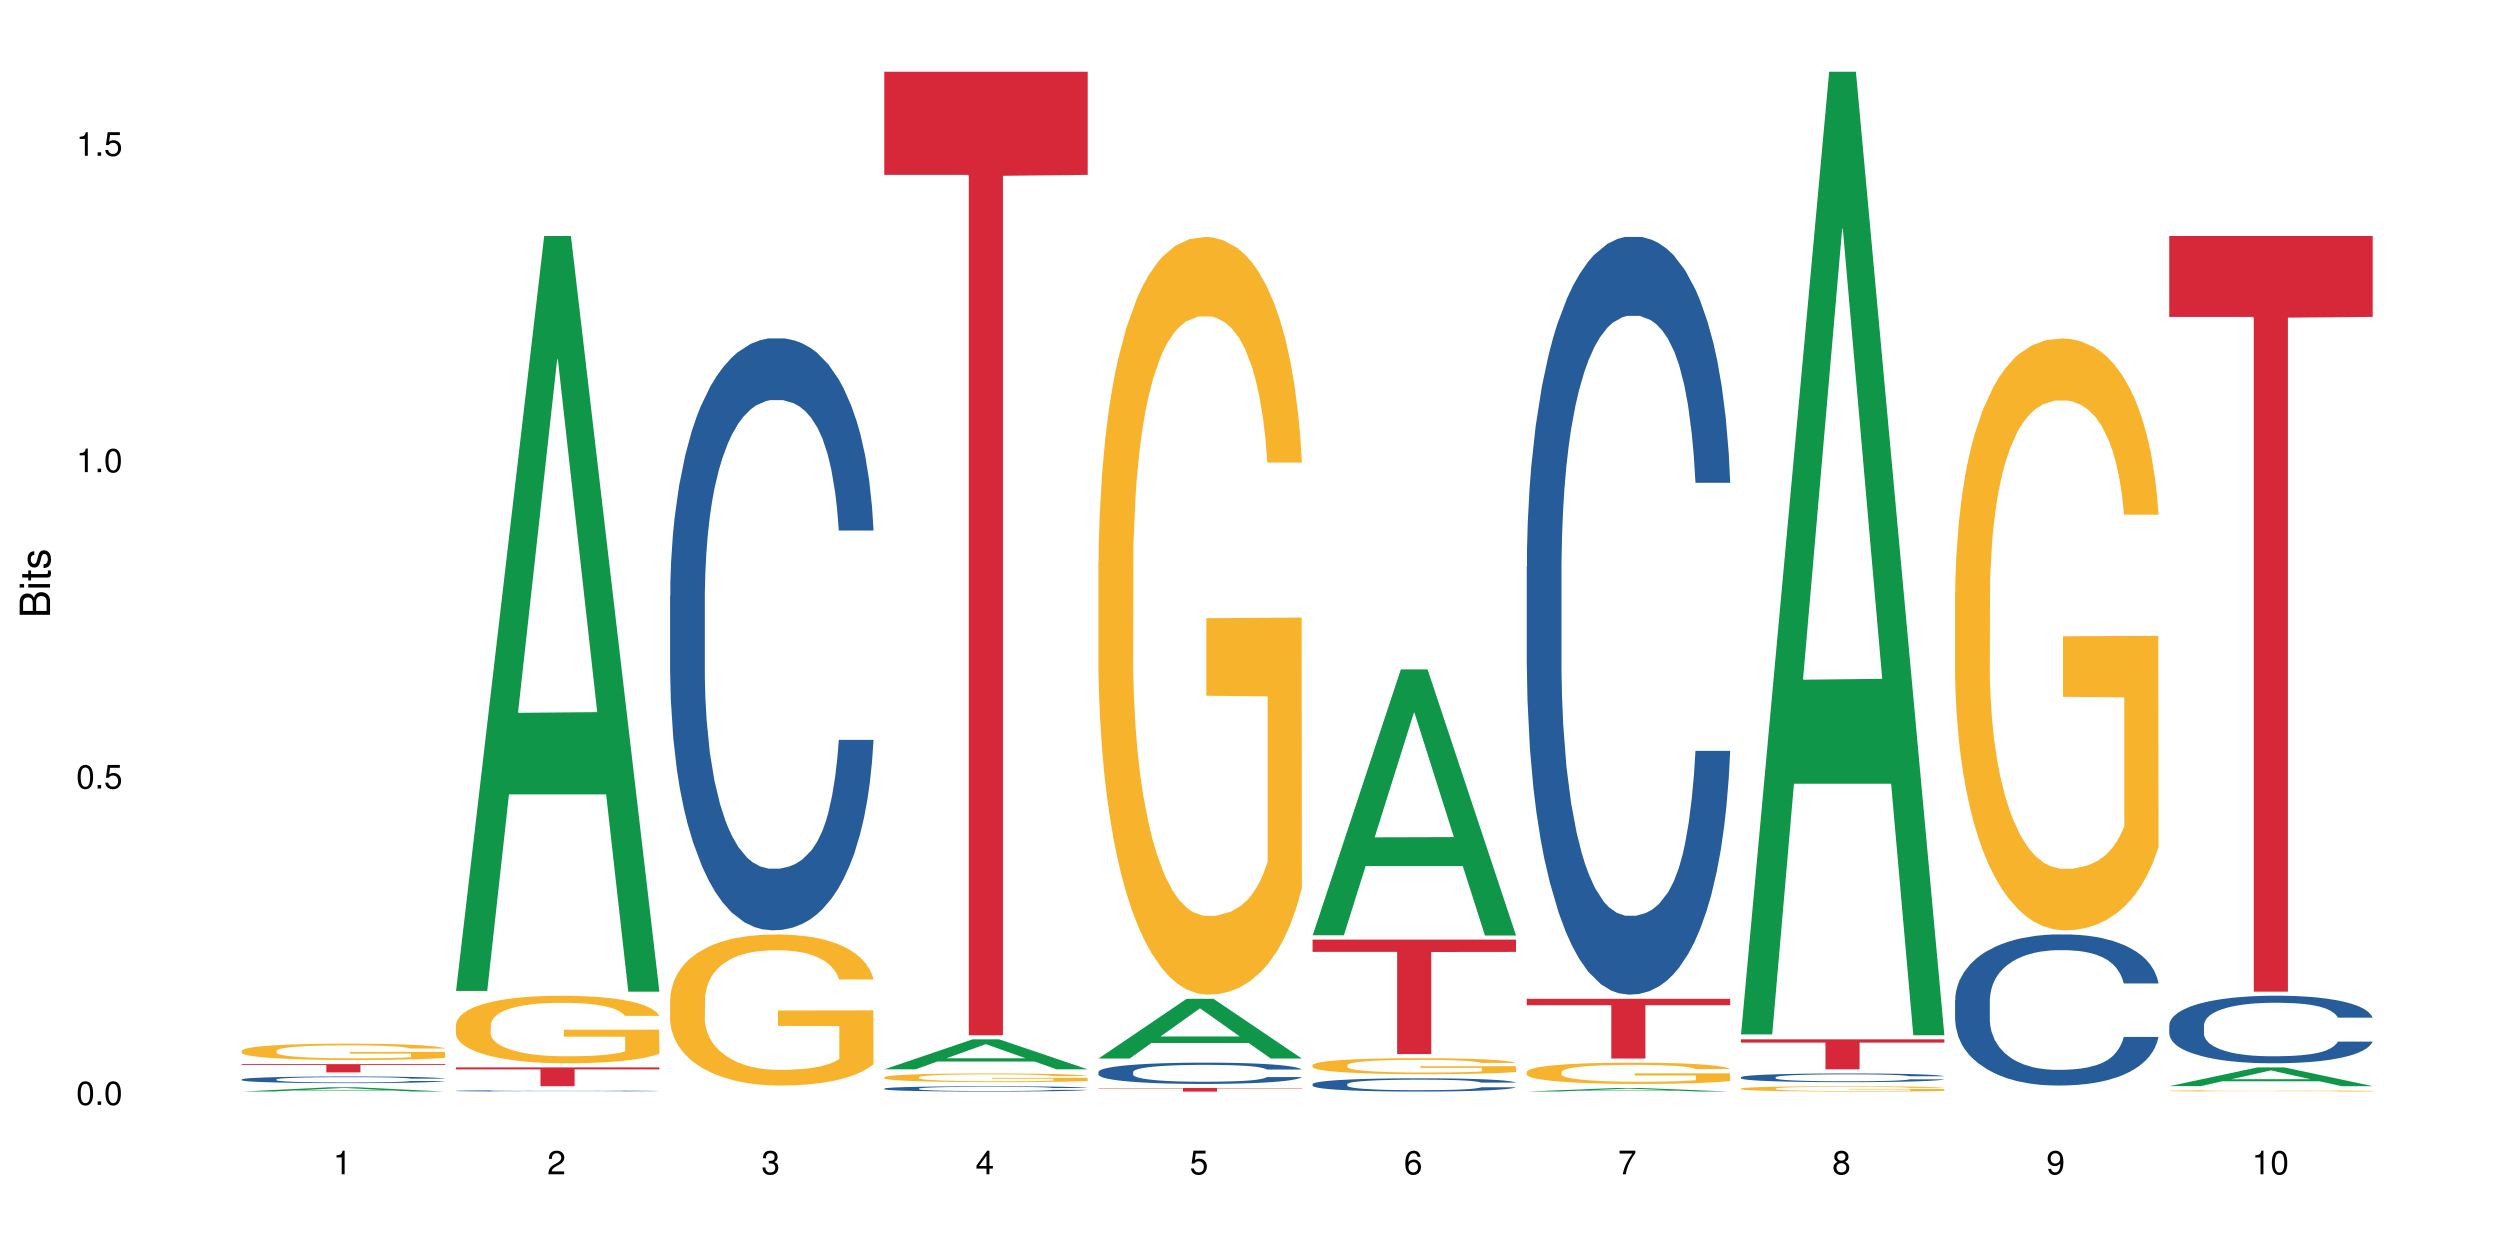 <?xml version="1.0" encoding="UTF-8"?>
<svg xmlns="http://www.w3.org/2000/svg" xmlns:xlink="http://www.w3.org/1999/xlink" width="720pt" height="360pt" viewBox="0 0 720 360" version="1.1">
<defs>
<g>
<symbol overflow="visible" id="glyph0-0">
<path style="stroke:none;" d=""/>
</symbol>
<symbol overflow="visible" id="glyph0-1">
<path style="stroke:none;" d="M 2.641 -6.797 C 2 -6.797 1.422 -6.531 1.078 -6.047 C 0.641 -5.453 0.406 -4.547 0.406 -3.297 C 0.406 -1 1.188 0.219 2.641 0.219 C 4.078 0.219 4.859 -1 4.859 -3.234 C 4.859 -4.562 4.656 -5.438 4.203 -6.047 C 3.844 -6.531 3.281 -6.797 2.641 -6.797 Z M 2.641 -6.047 C 3.547 -6.047 4 -5.125 4 -3.312 C 4 -1.375 3.562 -0.484 2.625 -0.484 C 1.734 -0.484 1.281 -1.422 1.281 -3.281 C 1.281 -5.141 1.734 -6.047 2.641 -6.047 Z M 2.641 -6.047 "/>
</symbol>
<symbol overflow="visible" id="glyph0-2">
<path style="stroke:none;" d="M 1.828 -1 L 0.828 -1 L 0.828 0 L 1.828 0 Z M 1.828 -1 "/>
</symbol>
<symbol overflow="visible" id="glyph0-3">
<path style="stroke:none;" d="M 4.562 -6.797 L 1.062 -6.797 L 0.547 -3.094 L 1.328 -3.094 C 1.719 -3.562 2.047 -3.734 2.578 -3.734 C 3.484 -3.734 4.062 -3.109 4.062 -2.094 C 4.062 -1.125 3.484 -0.531 2.578 -0.531 C 1.828 -0.531 1.375 -0.906 1.188 -1.672 L 0.328 -1.672 C 0.453 -1.109 0.547 -0.844 0.75 -0.594 C 1.125 -0.078 1.828 0.219 2.594 0.219 C 3.969 0.219 4.922 -0.781 4.922 -2.219 C 4.922 -3.562 4.031 -4.484 2.719 -4.484 C 2.25 -4.484 1.859 -4.359 1.469 -4.062 L 1.734 -5.969 L 4.562 -5.969 Z M 4.562 -6.797 "/>
</symbol>
<symbol overflow="visible" id="glyph0-4">
<path style="stroke:none;" d="M 2.484 -4.844 L 2.484 0 L 3.328 0 L 3.328 -6.797 L 2.766 -6.797 C 2.469 -5.75 2.281 -5.609 0.984 -5.453 L 0.984 -4.844 Z M 2.484 -4.844 "/>
</symbol>
<symbol overflow="visible" id="glyph0-5">
<path style="stroke:none;" d="M 4.859 -0.828 L 1.281 -0.828 C 1.359 -1.391 1.672 -1.75 2.5 -2.234 L 3.469 -2.75 C 4.406 -3.266 4.906 -3.969 4.906 -4.812 C 4.906 -5.375 4.672 -5.906 4.266 -6.266 C 3.859 -6.625 3.375 -6.797 2.719 -6.797 C 1.859 -6.797 1.219 -6.5 0.844 -5.922 C 0.609 -5.562 0.5 -5.125 0.484 -4.438 L 1.328 -4.438 C 1.359 -4.906 1.406 -5.188 1.531 -5.406 C 1.75 -5.812 2.188 -6.062 2.703 -6.062 C 3.469 -6.062 4.031 -5.516 4.031 -4.781 C 4.031 -4.25 3.719 -3.797 3.125 -3.438 L 2.234 -2.938 C 0.812 -2.141 0.406 -1.5 0.328 0 L 4.859 0 Z M 4.859 -0.828 "/>
</symbol>
<symbol overflow="visible" id="glyph0-6">
<path style="stroke:none;" d="M 2.125 -3.125 L 2.578 -3.125 C 3.516 -3.125 3.984 -2.703 3.984 -1.891 C 3.984 -1.031 3.469 -0.531 2.578 -0.531 C 1.656 -0.531 1.203 -0.984 1.156 -1.969 L 0.312 -1.969 C 0.344 -1.422 0.438 -1.078 0.609 -0.766 C 0.953 -0.109 1.625 0.219 2.547 0.219 C 3.953 0.219 4.859 -0.609 4.859 -1.906 C 4.859 -2.766 4.516 -3.25 3.703 -3.516 C 4.344 -3.766 4.656 -4.25 4.656 -4.938 C 4.656 -6.109 3.875 -6.797 2.578 -6.797 C 1.203 -6.797 0.484 -6.047 0.453 -4.609 L 1.297 -4.609 C 1.312 -5.016 1.344 -5.25 1.453 -5.453 C 1.641 -5.828 2.062 -6.062 2.594 -6.062 C 3.344 -6.062 3.797 -5.625 3.797 -4.906 C 3.797 -4.422 3.609 -4.141 3.25 -3.984 C 3.016 -3.891 2.719 -3.844 2.125 -3.844 Z M 2.125 -3.125 "/>
</symbol>
<symbol overflow="visible" id="glyph0-7">
<path style="stroke:none;" d="M 3.141 -1.625 L 3.141 0 L 3.984 0 L 3.984 -1.625 L 4.984 -1.625 L 4.984 -2.391 L 3.984 -2.391 L 3.984 -6.797 L 3.359 -6.797 L 0.266 -2.516 L 0.266 -1.625 Z M 3.141 -2.391 L 1 -2.391 L 3.141 -5.359 Z M 3.141 -2.391 "/>
</symbol>
<symbol overflow="visible" id="glyph0-8">
<path style="stroke:none;" d="M 4.781 -5.031 C 4.609 -6.141 3.891 -6.797 2.844 -6.797 C 2.094 -6.797 1.422 -6.438 1.031 -5.828 C 0.609 -5.172 0.406 -4.344 0.406 -3.094 C 0.406 -1.953 0.578 -1.234 0.984 -0.625 C 1.359 -0.078 1.953 0.219 2.703 0.219 C 3.984 0.219 4.922 -0.734 4.922 -2.078 C 4.922 -3.344 4.062 -4.234 2.844 -4.234 C 2.172 -4.234 1.641 -3.969 1.281 -3.469 C 1.281 -5.125 1.828 -6.047 2.797 -6.047 C 3.391 -6.047 3.797 -5.672 3.938 -5.031 Z M 2.734 -3.484 C 3.547 -3.484 4.062 -2.922 4.062 -2 C 4.062 -1.156 3.484 -0.531 2.703 -0.531 C 1.922 -0.531 1.328 -1.188 1.328 -2.047 C 1.328 -2.891 1.906 -3.484 2.734 -3.484 Z M 2.734 -3.484 "/>
</symbol>
<symbol overflow="visible" id="glyph0-9">
<path style="stroke:none;" d="M 4.984 -6.797 L 0.438 -6.797 L 0.438 -5.969 L 4.109 -5.969 C 2.5 -3.656 1.828 -2.234 1.328 0 L 2.219 0 C 2.594 -2.172 3.453 -4.047 4.984 -6.094 Z M 4.984 -6.797 "/>
</symbol>
<symbol overflow="visible" id="glyph0-10">
<path style="stroke:none;" d="M 3.75 -3.578 C 4.453 -4 4.688 -4.344 4.688 -4.984 C 4.688 -6.047 3.844 -6.797 2.641 -6.797 C 1.438 -6.797 0.594 -6.047 0.594 -4.984 C 0.594 -4.359 0.828 -4.016 1.516 -3.578 C 0.734 -3.203 0.359 -2.641 0.359 -1.891 C 0.359 -0.641 1.297 0.219 2.641 0.219 C 3.984 0.219 4.922 -0.641 4.922 -1.875 C 4.922 -2.641 4.531 -3.203 3.75 -3.578 Z M 2.641 -6.047 C 3.359 -6.047 3.812 -5.625 3.812 -4.969 C 3.812 -4.344 3.344 -3.922 2.641 -3.922 C 1.922 -3.922 1.453 -4.344 1.453 -4.984 C 1.453 -5.625 1.922 -6.047 2.641 -6.047 Z M 2.641 -3.203 C 3.484 -3.203 4.062 -2.672 4.062 -1.875 C 4.062 -1.062 3.484 -0.531 2.625 -0.531 C 1.797 -0.531 1.219 -1.078 1.219 -1.875 C 1.219 -2.672 1.797 -3.203 2.641 -3.203 Z M 2.641 -3.203 "/>
</symbol>
<symbol overflow="visible" id="glyph0-11">
<path style="stroke:none;" d="M 0.516 -1.547 C 0.672 -0.438 1.406 0.219 2.438 0.219 C 3.188 0.219 3.859 -0.141 4.266 -0.75 C 4.688 -1.406 4.891 -2.25 4.891 -3.484 C 4.891 -4.625 4.703 -5.359 4.312 -5.953 C 3.938 -6.5 3.344 -6.797 2.594 -6.797 C 1.297 -6.797 0.359 -5.844 0.359 -4.516 C 0.359 -3.25 1.234 -2.344 2.453 -2.344 C 3.094 -2.344 3.562 -2.578 4.016 -3.109 C 4 -1.453 3.469 -0.531 2.5 -0.531 C 1.906 -0.531 1.484 -0.906 1.359 -1.547 Z M 2.578 -6.062 C 3.375 -6.062 3.969 -5.406 3.969 -4.531 C 3.969 -3.688 3.375 -3.094 2.547 -3.094 C 1.734 -3.094 1.234 -3.672 1.234 -4.578 C 1.234 -5.438 1.797 -6.062 2.578 -6.062 Z M 2.578 -6.062 "/>
</symbol>
<symbol overflow="visible" id="glyph1-0">
<path style="stroke:none;" d=""/>
</symbol>
<symbol overflow="visible" id="glyph1-1">
<path style="stroke:none;" d="M 0 -0.953 L 0 -4.891 C 0 -5.719 -0.234 -6.344 -0.734 -6.797 C -1.188 -7.234 -1.812 -7.469 -2.5 -7.469 C -3.547 -7.469 -4.188 -7 -4.625 -5.875 C -4.984 -6.672 -5.641 -7.094 -6.531 -7.094 C -7.156 -7.094 -7.734 -6.859 -8.141 -6.391 C -8.562 -5.938 -8.75 -5.344 -8.75 -4.5 L -8.75 -0.953 Z M -4.984 -2.062 L -7.766 -2.062 L -7.766 -4.219 C -7.766 -4.844 -7.688 -5.203 -7.453 -5.5 C -7.219 -5.812 -6.859 -5.969 -6.375 -5.969 C -5.906 -5.969 -5.531 -5.812 -5.297 -5.5 C -5.062 -5.203 -4.984 -4.844 -4.984 -4.219 Z M -0.984 -2.062 L -4 -2.062 L -4 -4.781 C -4 -5.328 -3.859 -5.688 -3.578 -5.953 C -3.297 -6.219 -2.922 -6.359 -2.484 -6.359 C -2.062 -6.359 -1.688 -6.219 -1.406 -5.953 C -1.109 -5.688 -0.984 -5.328 -0.984 -4.781 Z M -0.984 -2.062 "/>
</symbol>
<symbol overflow="visible" id="glyph1-2">
<path style="stroke:none;" d="M -6.281 -1.797 L -6.281 -0.797 L 0 -0.797 L 0 -1.797 Z M -8.75 -1.797 L -8.75 -0.797 L -7.484 -0.797 L -7.484 -1.797 Z M -8.75 -1.797 "/>
</symbol>
<symbol overflow="visible" id="glyph1-3">
<path style="stroke:none;" d="M -6.281 -3.047 L -6.281 -2.016 L -8.016 -2.016 L -8.016 -1.016 L -6.281 -1.016 L -6.281 -0.172 L -5.469 -0.172 L -5.469 -1.016 L -0.719 -1.016 C -0.078 -1.016 0.281 -1.453 0.281 -2.234 C 0.281 -2.469 0.25 -2.719 0.188 -3.047 L -0.641 -3.047 C -0.609 -2.922 -0.594 -2.766 -0.594 -2.562 C -0.594 -2.141 -0.719 -2.016 -1.156 -2.016 L -5.469 -2.016 L -5.469 -3.047 Z M -6.281 -3.047 "/>
</symbol>
<symbol overflow="visible" id="glyph1-4">
<path style="stroke:none;" d="M -4.531 -5.25 C -5.766 -5.25 -6.469 -4.422 -6.469 -2.969 C -6.469 -1.516 -5.719 -0.562 -4.547 -0.562 C -3.562 -0.562 -3.094 -1.062 -2.734 -2.562 L -2.516 -3.484 C -2.344 -4.188 -2.094 -4.469 -1.625 -4.469 C -1.047 -4.469 -0.641 -3.875 -0.641 -3 C -0.641 -2.453 -0.797 -2 -1.062 -1.75 C -1.25 -1.594 -1.422 -1.531 -1.875 -1.469 L -1.875 -0.406 C -0.422 -0.453 0.281 -1.266 0.281 -2.922 C 0.281 -4.5 -0.5 -5.516 -1.719 -5.516 C -2.656 -5.516 -3.172 -4.984 -3.469 -3.734 L -3.703 -2.766 C -3.891 -1.953 -4.156 -1.609 -4.594 -1.609 C -5.172 -1.609 -5.547 -2.125 -5.547 -2.938 C -5.547 -3.75 -5.203 -4.172 -4.531 -4.203 Z M -4.531 -5.25 "/>
</symbol>
</g>
</defs>
<g id="surface128741">
<rect x="0" y="0" width="720" height="360" style="fill:rgb(100%,100%,100%);fill-opacity:1;stroke:none;"/>
<path style=" stroke:none;fill-rule:nonzero;fill:rgb(6.275%,58.824%,28.235%);fill-opacity:1;" d="M 69.629 314.371 L 69.691 314.367 L 95.047 313.125 L 102.746 313.125 L 128.223 314.371 L 119.273 314.371 L 112.887 314.047 L 84.902 314.047 L 78.645 314.371 L 69.629 314.371 L 87.598 313.91 L 110.32 313.91 L 98.988 313.328 L 98.863 313.328 L 98.738 313.332 L 87.535 313.91 L 87.598 313.91 Z M 69.629 314.371 "/>
<path style=" stroke:none;fill-rule:nonzero;fill:rgb(14.51%,36.078%,60%);fill-opacity:1;" d="M 69.629 310.863 L 69.699 310.859 L 69.699 310.816 L 69.914 310.75 L 70.414 310.668 L 70.914 310.609 L 72.203 310.504 L 73.988 310.406 L 75.848 310.328 L 77.203 310.281 L 78.418 310.246 L 81.207 310.184 L 82.992 310.148 L 84.922 310.117 L 87.281 310.09 L 88.996 310.07 L 92.852 310.043 L 95.711 310.031 L 97.926 310.027 L 102.715 310.027 L 105.574 310.031 L 107.645 310.043 L 109.93 310.055 L 111.859 310.07 L 115.219 310.109 L 118.219 310.16 L 119.578 310.188 L 121.723 310.242 L 123.367 310.293 L 124.508 310.34 L 125.797 310.406 L 126.938 310.484 L 127.797 310.574 L 128.223 310.648 L 118.219 310.648 L 117.719 310.578 L 117.148 310.523 L 116.078 310.453 L 115.004 310.402 L 113.504 310.352 L 112.148 310.316 L 110.289 310.285 L 108.645 310.262 L 106.93 310.246 L 105.285 310.238 L 102.141 310.227 L 98.5 310.227 L 97.141 310.23 L 94.355 310.242 L 92.852 310.254 L 90.711 310.281 L 89.207 310.305 L 87.422 310.34 L 86.207 310.367 L 84.707 310.414 L 83.637 310.453 L 82.422 310.512 L 81.707 310.555 L 81.062 310.605 L 80.492 310.664 L 80.062 310.723 L 79.777 310.789 L 79.633 310.852 L 79.633 311.125 L 79.777 311.188 L 80.133 311.262 L 81.062 311.367 L 82.422 311.461 L 83.992 311.535 L 85.492 311.59 L 86.352 311.613 L 87.492 311.641 L 89.281 311.676 L 91.852 311.711 L 93.352 311.727 L 95.641 311.738 L 97.996 311.746 L 101.141 311.746 L 103.93 311.738 L 105.785 311.73 L 107.715 311.715 L 110.359 311.688 L 112.004 311.66 L 113.434 311.625 L 114.504 311.59 L 115.219 311.562 L 116.293 311.508 L 117.148 311.449 L 117.793 311.387 L 118.219 311.328 L 128.223 311.328 L 127.797 311.398 L 127.152 311.469 L 126.508 311.52 L 125.508 311.578 L 124.367 311.633 L 122.723 311.695 L 121.363 311.734 L 119.578 311.781 L 117.934 311.812 L 116.148 311.844 L 113.504 311.879 L 111.789 311.895 L 109.93 311.91 L 107.715 311.926 L 104.93 311.938 L 101.93 311.945 L 99.141 311.945 L 96.141 311.941 L 93.926 311.938 L 90.996 311.918 L 87.352 311.887 L 84.707 311.855 L 82.633 311.82 L 80.848 311.785 L 78.848 311.738 L 76.273 311.66 L 74.703 311.602 L 73.633 311.555 L 72.418 311.484 L 71.559 311.422 L 70.559 311.324 L 69.844 311.199 L 69.629 311.105 Z M 69.629 310.863 "/>
<path style=" stroke:none;fill-rule:nonzero;fill:rgb(96.863%,70.196%,16.863%);fill-opacity:1;" d="M 69.629 302.594 L 69.699 302.59 L 69.699 302.504 L 69.988 302.312 L 70.703 302.043 L 71.629 301.824 L 72.629 301.652 L 73.273 301.562 L 74.344 301.434 L 75.273 301.34 L 77.633 301.145 L 80.633 300.965 L 82.277 300.887 L 84.137 300.812 L 86.777 300.73 L 87.992 300.703 L 91.711 300.633 L 95.926 300.59 L 100.57 300.578 L 102.715 300.582 L 105.645 300.598 L 109.645 300.645 L 111.934 300.688 L 113.719 300.73 L 115.578 300.789 L 117.863 300.875 L 120.008 300.977 L 121.723 301.078 L 123.438 301.211 L 124.867 301.348 L 126.082 301.496 L 127.152 301.68 L 127.797 301.828 L 128.223 301.98 L 118.293 301.98 L 117.719 301.828 L 117.078 301.711 L 116.004 301.57 L 114.934 301.469 L 113.863 301.387 L 111.859 301.273 L 110.145 301.203 L 108.004 301.145 L 105.93 301.105 L 103.57 301.078 L 102.141 301.07 L 98.355 301.07 L 94.926 301.102 L 92.926 301.137 L 91.496 301.172 L 89.496 301.234 L 88.281 301.285 L 87.566 301.32 L 85.422 301.453 L 83.992 301.574 L 83.207 301.656 L 82.207 301.785 L 81.492 301.902 L 80.707 302.074 L 80.277 302.203 L 79.703 302.496 L 79.633 303.27 L 79.848 303.434 L 80.277 303.609 L 80.848 303.766 L 81.707 303.93 L 82.562 304.055 L 84.062 304.223 L 85.352 304.332 L 86.352 304.406 L 88.281 304.523 L 89.066 304.562 L 90.922 304.637 L 92.852 304.699 L 95.211 304.75 L 96.996 304.777 L 99.855 304.797 L 103.5 304.797 L 107.789 304.773 L 110.504 304.738 L 112.359 304.703 L 113.574 304.672 L 115.078 304.625 L 116.148 304.582 L 117.148 304.535 L 118.363 304.461 L 118.363 303.434 L 100.715 303.43 L 100.715 302.949 L 128.152 302.941 L 128.223 304.625 L 126.723 304.742 L 124.867 304.855 L 123.078 304.941 L 121.223 305.012 L 118.578 305.094 L 116.434 305.145 L 113.148 305.207 L 110.145 305.246 L 107 305.27 L 104.215 305.285 L 100.93 305.289 L 97.996 305.281 L 94.855 305.254 L 92.352 305.219 L 90.066 305.176 L 87.781 305.121 L 84.922 305.031 L 83.062 304.957 L 81.133 304.867 L 79.203 304.758 L 77.488 304.645 L 76.348 304.551 L 75.203 304.449 L 73.988 304.32 L 72.844 304.172 L 71.988 304.039 L 71.203 303.891 L 70.629 303.746 L 70.059 303.555 L 69.773 303.398 L 69.629 303.266 Z M 69.629 302.594 "/>
<path style=" stroke:none;fill-rule:nonzero;fill:rgb(83.922%,15.686%,22.353%);fill-opacity:1;" d="M 69.629 306.469 L 128.223 306.469 L 128.223 306.723 L 103.805 306.723 L 103.805 308.848 L 93.98 308.848 L 93.98 306.727 L 93.836 306.723 L 69.629 306.723 Z M 69.629 306.469 "/>
<path style=" stroke:none;fill-rule:nonzero;fill:rgb(6.275%,58.824%,28.235%);fill-opacity:1;" d="M 131.309 285.398 L 131.371 285.195 L 156.727 67.973 L 164.426 67.973 L 189.902 285.602 L 180.953 285.602 L 174.566 228.793 L 146.582 228.793 L 140.324 285.398 L 131.309 285.398 L 149.273 205.293 L 172 205.09 L 160.668 103.527 L 160.543 103.324 L 160.418 103.938 L 149.211 205.09 L 149.273 205.293 Z M 131.309 285.398 "/>
<path style=" stroke:none;fill-rule:nonzero;fill:rgb(14.51%,36.078%,60%);fill-opacity:1;" d="M 131.309 314.16 L 131.379 314.16 L 131.379 314.152 L 131.594 314.137 L 132.094 314.121 L 132.594 314.109 L 133.883 314.09 L 135.668 314.07 L 137.523 314.055 L 138.883 314.047 L 140.098 314.039 L 142.883 314.027 L 144.672 314.023 L 146.602 314.016 L 148.957 314.012 L 150.672 314.008 L 154.531 314 L 157.391 314 L 159.605 313.996 L 164.395 313.996 L 167.25 314 L 169.324 314 L 171.609 314.004 L 173.539 314.008 L 176.898 314.016 L 179.898 314.023 L 181.258 314.027 L 183.402 314.039 L 185.043 314.051 L 186.188 314.059 L 187.473 314.07 L 188.617 314.086 L 189.477 314.105 L 189.902 314.117 L 179.898 314.117 L 179.398 314.105 L 178.828 314.094 L 177.758 314.082 L 176.684 314.07 L 175.184 314.062 L 173.824 314.055 L 171.969 314.047 L 170.324 314.043 L 168.609 314.039 L 166.965 314.039 L 163.82 314.035 L 160.176 314.035 L 158.82 314.039 L 156.031 314.039 L 154.531 314.043 L 152.387 314.047 L 150.887 314.051 L 149.102 314.059 L 147.887 314.062 L 146.387 314.074 L 145.312 314.082 L 144.098 314.094 L 143.387 314.102 L 142.742 314.109 L 142.172 314.121 L 141.742 314.133 L 141.457 314.145 L 141.312 314.16 L 141.312 314.211 L 141.457 314.223 L 141.812 314.238 L 142.742 314.258 L 144.098 314.277 L 145.672 314.289 L 147.172 314.301 L 148.031 314.305 L 149.172 314.312 L 150.961 314.316 L 153.531 314.324 L 155.031 314.328 L 157.32 314.332 L 165.609 314.332 L 167.465 314.328 L 169.395 314.324 L 172.039 314.32 L 173.684 314.316 L 175.113 314.309 L 176.184 314.301 L 176.898 314.297 L 177.969 314.285 L 178.828 314.273 L 179.473 314.262 L 179.898 314.25 L 189.902 314.25 L 189.477 314.266 L 188.188 314.289 L 187.188 314.301 L 186.047 314.309 L 184.402 314.32 L 183.043 314.328 L 181.258 314.34 L 179.613 314.344 L 177.828 314.352 L 175.184 314.355 L 173.469 314.359 L 171.609 314.363 L 169.395 314.367 L 166.609 314.367 L 163.605 314.371 L 157.82 314.371 L 155.605 314.367 L 152.676 314.367 L 149.031 314.359 L 146.387 314.352 L 144.312 314.348 L 142.527 314.34 L 140.527 314.332 L 137.953 314.316 L 136.383 314.305 L 135.309 314.293 L 134.094 314.281 L 133.238 314.27 L 132.238 314.25 L 131.523 314.227 L 131.309 314.207 Z M 131.309 314.16 "/>
<path style=" stroke:none;fill-rule:nonzero;fill:rgb(96.863%,70.196%,16.863%);fill-opacity:1;" d="M 131.309 295.109 L 131.379 295.094 L 131.379 294.738 L 131.664 293.938 L 132.379 292.836 L 133.309 291.934 L 134.309 291.223 L 134.953 290.848 L 136.023 290.316 L 136.953 289.926 L 139.312 289.125 L 142.312 288.379 L 143.957 288.059 L 145.812 287.758 L 148.457 287.422 L 149.672 287.297 L 153.391 287.012 L 157.605 286.836 L 162.25 286.781 L 164.395 286.801 L 167.324 286.871 L 171.324 287.066 L 173.613 287.242 L 175.398 287.422 L 177.254 287.652 L 179.543 288.008 L 181.688 288.434 L 183.402 288.859 L 185.117 289.391 L 186.547 289.961 L 187.762 290.582 L 188.832 291.328 L 189.477 291.949 L 189.902 292.57 L 179.973 292.57 L 179.398 291.949 L 178.758 291.469 L 177.684 290.883 L 176.613 290.457 L 175.539 290.121 L 173.539 289.66 L 171.824 289.375 L 169.68 289.125 L 167.609 288.965 L 165.25 288.859 L 163.82 288.824 L 160.035 288.824 L 156.605 288.949 L 154.605 289.09 L 153.176 289.234 L 151.172 289.5 L 149.957 289.711 L 149.246 289.855 L 147.102 290.406 L 145.672 290.902 L 144.887 291.238 L 143.887 291.773 L 143.172 292.25 L 142.383 292.961 L 141.957 293.496 L 141.383 294.703 L 141.312 297.898 L 141.527 298.574 L 141.957 299.301 L 142.527 299.941 L 143.387 300.617 L 144.242 301.133 L 145.742 301.824 L 147.027 302.285 L 148.031 302.586 L 149.957 303.066 L 150.746 303.227 L 152.602 303.547 L 154.531 303.793 L 156.891 304.008 L 158.676 304.113 L 161.535 304.203 L 165.18 304.203 L 169.469 304.098 L 172.184 303.953 L 174.039 303.812 L 175.254 303.688 L 176.754 303.492 L 177.828 303.316 L 178.828 303.121 L 180.043 302.816 L 180.043 298.574 L 162.391 298.555 L 162.391 296.566 L 189.832 296.551 L 189.902 303.492 L 188.402 303.973 L 186.547 304.434 L 184.758 304.789 L 182.902 305.09 L 180.258 305.43 L 178.113 305.641 L 174.824 305.891 L 171.824 306.051 L 168.68 306.156 L 165.895 306.211 L 162.605 306.227 L 159.676 306.191 L 156.531 306.086 L 154.031 305.945 L 151.746 305.766 L 149.457 305.535 L 146.602 305.164 L 144.742 304.859 L 142.812 304.488 L 140.883 304.043 L 139.168 303.562 L 138.027 303.191 L 136.883 302.766 L 135.668 302.23 L 134.523 301.629 L 133.668 301.078 L 132.879 300.457 L 132.309 299.871 L 131.738 299.07 L 131.453 298.43 L 131.309 297.883 Z M 131.309 295.109 "/>
<path style=" stroke:none;fill-rule:nonzero;fill:rgb(83.922%,15.686%,22.353%);fill-opacity:1;" d="M 131.309 307.406 L 189.902 307.406 L 189.902 307.988 L 165.484 307.992 L 165.484 312.816 L 155.656 312.816 L 155.656 307.996 L 155.516 307.988 L 131.309 307.988 Z M 131.309 307.406 "/>
<path style=" stroke:none;fill-rule:nonzero;fill:rgb(14.51%,36.078%,60%);fill-opacity:1;" d="M 192.988 171.641 L 193.059 171.484 L 193.059 167.742 L 193.273 161.82 L 193.773 154.344 L 194.273 149.199 L 195.559 140.004 L 197.348 131.125 L 199.203 124.266 L 200.562 120.215 L 201.777 117.098 L 204.562 111.332 L 206.352 108.371 L 208.281 105.723 L 210.637 103.074 L 212.352 101.516 L 216.211 99.023 L 219.07 97.934 L 221.285 97.465 L 226.074 97.465 L 228.93 98.09 L 231.004 98.867 L 233.289 100.113 L 235.219 101.516 L 238.578 104.945 L 241.578 109.309 L 242.938 111.801 L 245.082 116.633 L 246.723 121.305 L 247.867 125.359 L 249.152 131.125 L 250.297 138.137 L 251.152 146.082 L 251.582 152.785 L 241.578 152.785 L 241.078 146.551 L 240.508 141.719 L 239.434 135.332 L 238.363 130.812 L 236.863 126.293 L 235.504 123.332 L 233.648 120.371 L 232.004 118.5 L 230.289 117.098 L 228.645 116.164 L 225.5 115.23 L 221.855 115.23 L 220.5 115.539 L 217.711 116.789 L 216.211 117.879 L 214.066 120.059 L 212.566 122.086 L 210.781 125.203 L 209.566 127.852 L 208.066 131.902 L 206.992 135.488 L 205.777 140.629 L 205.062 144.523 L 204.422 148.887 L 203.848 154.031 L 203.422 159.484 L 203.133 165.25 L 202.992 170.859 L 202.992 195.012 L 203.133 200.621 L 203.492 207.168 L 204.422 216.672 L 205.777 224.934 L 207.352 231.477 L 208.852 236.152 L 209.707 238.332 L 210.852 240.828 L 212.637 243.941 L 215.211 247.059 L 216.711 248.305 L 219 249.555 L 221.355 250.176 L 224.5 250.176 L 227.289 249.555 L 229.145 248.773 L 231.074 247.527 L 233.719 244.879 L 235.363 242.387 L 236.793 239.426 L 237.863 236.465 L 238.578 233.969 L 239.648 229.141 L 240.508 223.84 L 241.148 218.387 L 241.578 213.09 L 251.582 213.09 L 251.152 219.324 L 250.512 225.398 L 249.867 229.918 L 248.867 235.371 L 247.723 240.203 L 246.082 245.656 L 244.723 249.242 L 242.938 253.137 L 241.293 256.098 L 239.508 258.746 L 236.863 261.863 L 235.148 263.422 L 233.289 264.824 L 231.074 266.07 L 228.289 267.16 L 225.285 267.785 L 222.5 267.941 L 219.5 267.629 L 217.285 267.004 L 214.352 265.602 L 210.711 262.797 L 208.066 259.836 L 205.992 256.875 L 204.207 253.762 L 202.207 249.555 L 199.633 242.695 L 198.062 237.398 L 196.988 233.035 L 195.773 226.957 L 194.918 221.504 L 193.918 212.777 L 193.203 201.715 L 192.988 193.145 Z M 192.988 171.641 "/>
<path style=" stroke:none;fill-rule:nonzero;fill:rgb(96.863%,70.196%,16.863%);fill-opacity:1;" d="M 192.988 287.762 L 193.059 287.719 L 193.059 286.926 L 193.344 285.137 L 194.059 282.672 L 194.988 280.645 L 195.988 279.055 L 196.633 278.223 L 197.703 277.027 L 198.633 276.156 L 200.992 274.367 L 203.992 272.695 L 205.637 271.98 L 207.492 271.305 L 210.137 270.551 L 211.352 270.273 L 215.066 269.637 L 219.285 269.238 L 223.93 269.121 L 226.074 269.16 L 229.004 269.32 L 233.004 269.758 L 235.289 270.152 L 237.078 270.551 L 238.934 271.066 L 241.223 271.863 L 243.367 272.816 L 245.082 273.77 L 246.797 274.961 L 248.223 276.234 L 249.438 277.625 L 250.512 279.293 L 251.152 280.684 L 251.582 282.078 L 241.648 282.078 L 241.078 280.684 L 240.434 279.613 L 239.363 278.301 L 238.293 277.348 L 237.219 276.594 L 235.219 275.559 L 233.504 274.922 L 231.359 274.367 L 229.289 274.008 L 226.93 273.77 L 225.5 273.691 L 221.715 273.691 L 218.285 273.969 L 216.281 274.285 L 214.855 274.605 L 212.852 275.199 L 211.637 275.68 L 210.922 275.996 L 208.781 277.227 L 207.352 278.34 L 206.566 279.098 L 205.562 280.289 L 204.852 281.359 L 204.062 282.949 L 203.637 284.145 L 203.062 286.848 L 202.992 294 L 203.207 295.508 L 203.637 297.141 L 204.207 298.57 L 205.062 300.082 L 205.922 301.234 L 207.422 302.781 L 208.707 303.816 L 209.707 304.492 L 211.637 305.566 L 212.426 305.922 L 214.281 306.637 L 216.211 307.195 L 218.57 307.672 L 220.355 307.91 L 223.215 308.109 L 226.859 308.109 L 231.145 307.871 L 233.863 307.551 L 235.719 307.234 L 236.934 306.957 L 238.434 306.52 L 239.508 306.121 L 240.508 305.684 L 241.723 305.008 L 241.723 295.508 L 224.07 295.469 L 224.07 291.02 L 251.512 290.98 L 251.582 306.52 L 250.082 307.59 L 248.223 308.625 L 246.438 309.418 L 244.578 310.094 L 241.938 310.852 L 239.793 311.328 L 236.504 311.883 L 233.504 312.242 L 230.359 312.48 L 227.574 312.598 L 224.285 312.641 L 221.355 312.559 L 218.211 312.32 L 215.711 312.004 L 213.426 311.605 L 211.137 311.09 L 208.281 310.254 L 206.422 309.578 L 204.492 308.746 L 202.562 307.75 L 200.848 306.676 L 199.703 305.844 L 198.562 304.891 L 197.348 303.695 L 196.203 302.344 L 195.348 301.113 L 194.559 299.723 L 193.988 298.41 L 193.418 296.621 L 193.129 295.191 L 192.988 293.961 Z M 192.988 287.762 "/>
<path style=" stroke:none;fill-rule:nonzero;fill:rgb(6.275%,58.824%,28.235%);fill-opacity:1;" d="M 254.668 307.965 L 254.73 307.957 L 280.082 299.336 L 287.781 299.336 L 313.262 307.973 L 304.309 307.973 L 297.926 305.719 L 269.941 305.719 L 263.68 307.965 L 254.668 307.965 L 272.633 304.789 L 295.359 304.777 L 284.027 300.75 L 283.902 300.742 L 283.777 300.766 L 272.57 304.777 L 272.633 304.789 Z M 254.668 307.965 "/>
<path style=" stroke:none;fill-rule:nonzero;fill:rgb(14.51%,36.078%,60%);fill-opacity:1;" d="M 254.668 313.508 L 254.738 313.508 L 254.738 313.473 L 254.953 313.418 L 255.453 313.352 L 255.953 313.309 L 257.238 313.223 L 259.027 313.145 L 260.883 313.082 L 262.242 313.047 L 263.457 313.02 L 266.242 312.969 L 268.031 312.941 L 269.957 312.918 L 272.316 312.895 L 274.031 312.879 L 277.891 312.855 L 280.75 312.848 L 282.965 312.844 L 287.75 312.844 L 290.609 312.848 L 292.684 312.855 L 294.969 312.867 L 296.898 312.879 L 300.258 312.91 L 303.258 312.949 L 304.617 312.973 L 306.758 313.016 L 308.402 313.059 L 309.547 313.094 L 310.832 313.145 L 311.977 313.207 L 312.832 313.277 L 313.262 313.34 L 303.258 313.34 L 302.758 313.281 L 302.188 313.238 L 301.113 313.184 L 300.043 313.141 L 298.543 313.102 L 297.184 313.074 L 295.328 313.047 L 293.684 313.031 L 291.969 313.02 L 290.324 313.012 L 287.18 313.004 L 282.18 313.004 L 279.391 313.016 L 277.891 313.027 L 275.746 313.047 L 274.246 313.062 L 272.461 313.09 L 271.246 313.117 L 269.746 313.152 L 268.672 313.184 L 267.457 313.23 L 266.742 313.266 L 266.102 313.305 L 265.527 313.352 L 265.102 313.398 L 264.812 313.449 L 264.672 313.5 L 264.672 313.719 L 264.812 313.766 L 265.172 313.824 L 266.102 313.91 L 267.457 313.984 L 269.031 314.043 L 270.531 314.086 L 271.387 314.105 L 272.531 314.129 L 274.316 314.156 L 276.891 314.184 L 278.391 314.195 L 280.676 314.207 L 283.035 314.211 L 286.18 314.211 L 288.965 314.207 L 290.824 314.199 L 292.754 314.188 L 295.398 314.164 L 297.043 314.141 L 298.469 314.113 L 299.543 314.09 L 300.258 314.066 L 301.328 314.023 L 302.188 313.977 L 302.828 313.926 L 303.258 313.879 L 313.262 313.879 L 312.832 313.934 L 312.191 313.988 L 311.547 314.031 L 310.547 314.078 L 309.402 314.121 L 307.762 314.172 L 306.402 314.203 L 304.617 314.238 L 302.973 314.266 L 301.188 314.289 L 298.543 314.316 L 296.828 314.332 L 294.969 314.344 L 292.754 314.355 L 289.969 314.363 L 286.965 314.371 L 284.18 314.371 L 281.176 314.367 L 278.961 314.363 L 276.031 314.352 L 272.387 314.324 L 269.746 314.297 L 267.672 314.273 L 265.887 314.242 L 263.887 314.207 L 261.312 314.145 L 259.742 314.098 L 258.668 314.059 L 257.453 314.004 L 256.598 313.953 L 255.598 313.875 L 254.883 313.777 L 254.668 313.699 Z M 254.668 313.508 "/>
<path style=" stroke:none;fill-rule:nonzero;fill:rgb(96.863%,70.196%,16.863%);fill-opacity:1;" d="M 254.668 310.23 L 254.738 310.227 L 254.738 310.18 L 255.023 310.078 L 255.738 309.938 L 256.668 309.82 L 257.668 309.727 L 258.312 309.68 L 259.383 309.609 L 260.312 309.559 L 262.672 309.457 L 265.672 309.359 L 267.316 309.32 L 269.172 309.281 L 271.816 309.238 L 273.031 309.219 L 276.746 309.184 L 280.965 309.16 L 285.609 309.152 L 287.75 309.156 L 290.68 309.164 L 294.684 309.191 L 296.969 309.215 L 298.758 309.238 L 300.613 309.266 L 302.902 309.312 L 305.043 309.367 L 306.758 309.422 L 308.473 309.492 L 309.902 309.562 L 311.117 309.645 L 312.191 309.742 L 312.832 309.82 L 313.262 309.902 L 303.328 309.902 L 302.758 309.82 L 302.113 309.758 L 301.043 309.684 L 299.973 309.629 L 298.898 309.586 L 296.898 309.523 L 295.184 309.488 L 293.039 309.457 L 290.969 309.438 L 288.609 309.422 L 287.18 309.418 L 283.395 309.418 L 279.961 309.434 L 277.961 309.453 L 276.531 309.469 L 274.531 309.504 L 273.316 309.531 L 272.602 309.551 L 270.457 309.621 L 269.031 309.688 L 268.242 309.73 L 267.242 309.797 L 266.527 309.859 L 265.742 309.953 L 265.312 310.02 L 264.742 310.176 L 264.672 310.59 L 264.887 310.676 L 265.312 310.77 L 265.887 310.852 L 266.742 310.938 L 267.602 311.004 L 269.102 311.094 L 270.387 311.156 L 271.387 311.195 L 273.316 311.254 L 274.102 311.277 L 275.961 311.316 L 277.891 311.352 L 280.25 311.379 L 282.035 311.391 L 284.895 311.402 L 288.539 311.402 L 292.824 311.387 L 295.539 311.371 L 297.398 311.352 L 298.613 311.336 L 300.113 311.312 L 301.188 311.289 L 302.188 311.262 L 303.402 311.223 L 303.402 310.676 L 285.75 310.672 L 285.75 310.418 L 313.191 310.414 L 313.262 311.312 L 311.762 311.371 L 309.902 311.434 L 308.117 311.477 L 306.258 311.516 L 303.617 311.559 L 301.473 311.59 L 298.184 311.621 L 295.184 311.641 L 292.039 311.656 L 289.254 311.66 L 285.965 311.664 L 283.035 311.66 L 279.891 311.645 L 277.391 311.625 L 275.105 311.605 L 272.816 311.574 L 269.957 311.527 L 268.102 311.488 L 266.172 311.438 L 264.242 311.383 L 262.527 311.32 L 261.383 311.273 L 260.242 311.215 L 259.027 311.148 L 257.883 311.07 L 257.023 311 L 256.238 310.918 L 255.668 310.844 L 255.094 310.738 L 254.809 310.656 L 254.668 310.586 Z M 254.668 310.23 "/>
<path style=" stroke:none;fill-rule:nonzero;fill:rgb(83.922%,15.686%,22.353%);fill-opacity:1;" d="M 254.668 20.664 L 313.262 20.664 L 313.262 50.367 L 288.84 50.629 L 288.84 298.156 L 279.016 298.156 L 279.016 50.887 L 278.875 50.367 L 254.668 50.367 Z M 254.668 20.664 "/>
<path style=" stroke:none;fill-rule:nonzero;fill:rgb(6.275%,58.824%,28.235%);fill-opacity:1;" d="M 316.348 304.852 L 316.41 304.836 L 341.762 287.648 L 349.461 287.648 L 374.941 304.867 L 365.988 304.867 L 359.605 300.375 L 331.621 300.375 L 325.359 304.852 L 316.348 304.852 L 334.312 298.512 L 357.039 298.496 L 345.707 290.461 L 345.582 290.445 L 345.457 290.492 L 334.25 298.496 L 334.312 298.512 Z M 316.348 304.852 "/>
<path style=" stroke:none;fill-rule:nonzero;fill:rgb(14.51%,36.078%,60%);fill-opacity:1;" d="M 316.348 308.711 L 316.418 308.707 L 316.418 308.574 L 316.633 308.359 L 317.133 308.09 L 317.633 307.906 L 318.918 307.578 L 320.703 307.258 L 322.562 307.012 L 323.922 306.867 L 325.137 306.754 L 327.922 306.547 L 329.707 306.441 L 331.637 306.344 L 333.996 306.25 L 335.711 306.195 L 339.57 306.105 L 342.43 306.066 L 344.645 306.047 L 349.43 306.047 L 352.289 306.07 L 354.363 306.098 L 356.648 306.145 L 358.578 306.195 L 361.938 306.316 L 364.938 306.473 L 366.293 306.562 L 368.438 306.738 L 370.082 306.906 L 371.227 307.051 L 372.512 307.258 L 373.656 307.508 L 374.512 307.793 L 374.941 308.035 L 364.938 308.035 L 364.438 307.812 L 363.867 307.637 L 362.793 307.41 L 361.723 307.246 L 360.223 307.082 L 358.863 306.977 L 357.004 306.871 L 355.363 306.805 L 353.648 306.754 L 352.004 306.719 L 348.859 306.688 L 345.215 306.688 L 343.855 306.699 L 341.07 306.742 L 339.57 306.781 L 337.426 306.859 L 335.926 306.934 L 334.141 307.043 L 332.926 307.141 L 331.422 307.285 L 330.352 307.414 L 329.137 307.598 L 328.422 307.738 L 327.777 307.895 L 327.207 308.078 L 326.777 308.277 L 326.492 308.484 L 326.352 308.684 L 326.352 309.551 L 326.492 309.754 L 326.852 309.988 L 327.777 310.332 L 329.137 310.629 L 330.707 310.863 L 332.211 311.031 L 333.066 311.109 L 334.211 311.199 L 335.996 311.309 L 338.57 311.422 L 340.07 311.465 L 342.355 311.512 L 344.715 311.535 L 347.859 311.535 L 350.645 311.512 L 352.504 311.484 L 354.434 311.438 L 357.078 311.344 L 358.719 311.254 L 360.148 311.148 L 361.223 311.043 L 361.938 310.953 L 363.008 310.777 L 363.867 310.586 L 364.508 310.391 L 364.938 310.203 L 374.941 310.203 L 374.512 310.426 L 373.871 310.645 L 373.227 310.805 L 372.227 311.004 L 371.082 311.176 L 369.438 311.371 L 368.082 311.5 L 366.293 311.641 L 364.652 311.746 L 362.863 311.84 L 360.223 311.953 L 358.508 312.008 L 356.648 312.059 L 354.434 312.105 L 351.645 312.145 L 348.645 312.168 L 345.859 312.172 L 342.855 312.16 L 340.641 312.137 L 337.711 312.09 L 334.066 311.988 L 331.422 311.883 L 329.352 311.773 L 327.566 311.664 L 325.562 311.512 L 322.992 311.266 L 321.418 311.074 L 320.348 310.918 L 319.133 310.699 L 318.273 310.504 L 317.273 310.191 L 316.559 309.793 L 316.348 309.484 Z M 316.348 308.711 "/>
<path style=" stroke:none;fill-rule:nonzero;fill:rgb(96.863%,70.196%,16.863%);fill-opacity:1;" d="M 316.348 161.703 L 316.418 161.504 L 316.418 157.52 L 316.703 148.551 L 317.418 136.191 L 318.348 126.027 L 319.348 118.055 L 319.992 113.871 L 321.062 107.891 L 321.992 103.508 L 324.348 94.539 L 327.352 86.168 L 328.992 82.582 L 330.852 79.191 L 333.496 75.406 L 334.711 74.012 L 338.426 70.82 L 342.641 68.828 L 347.289 68.23 L 349.43 68.43 L 352.359 69.227 L 356.363 71.418 L 358.648 73.414 L 360.434 75.406 L 362.293 77.996 L 364.578 81.98 L 366.723 86.766 L 368.438 91.547 L 370.152 97.527 L 371.582 103.906 L 372.797 110.883 L 373.871 119.254 L 374.512 126.227 L 374.941 133.203 L 365.008 133.203 L 364.438 126.227 L 363.793 120.848 L 362.723 114.27 L 361.648 109.484 L 360.578 105.699 L 358.578 100.516 L 356.863 97.328 L 354.719 94.539 L 352.645 92.746 L 350.289 91.547 L 348.859 91.148 L 345.07 91.148 L 341.641 92.547 L 339.641 94.141 L 338.211 95.734 L 336.211 98.723 L 334.996 101.117 L 334.281 102.711 L 332.137 108.887 L 330.707 114.469 L 329.922 118.254 L 328.922 124.234 L 328.207 129.617 L 327.422 137.59 L 326.992 143.566 L 326.422 157.121 L 326.352 192.996 L 326.562 200.566 L 326.992 208.738 L 327.566 215.914 L 328.422 223.488 L 329.281 229.27 L 330.781 237.039 L 332.066 242.223 L 333.066 245.609 L 334.996 250.992 L 335.781 252.785 L 337.641 256.371 L 339.57 259.164 L 341.93 261.555 L 343.715 262.75 L 346.574 263.746 L 350.219 263.746 L 354.504 262.551 L 357.219 260.957 L 359.078 259.363 L 360.293 257.969 L 361.793 255.773 L 362.863 253.781 L 363.867 251.59 L 365.078 248.203 L 365.078 200.566 L 347.43 200.367 L 347.43 178.047 L 374.871 177.848 L 374.941 255.773 L 373.441 261.156 L 371.582 266.34 L 369.797 270.324 L 367.938 273.711 L 365.293 277.5 L 363.152 279.891 L 359.863 282.68 L 356.863 284.477 L 353.719 285.672 L 350.93 286.27 L 347.645 286.469 L 344.715 286.07 L 341.57 284.875 L 339.07 283.277 L 336.781 281.285 L 334.496 278.695 L 331.637 274.508 L 329.781 271.121 L 327.852 266.938 L 325.922 261.953 L 324.207 256.57 L 323.062 252.387 L 321.918 247.605 L 320.703 241.625 L 319.562 234.848 L 318.703 228.668 L 317.918 221.695 L 317.348 215.117 L 316.773 206.148 L 316.488 198.973 L 316.348 192.797 Z M 316.348 161.703 "/>
<path style=" stroke:none;fill-rule:nonzero;fill:rgb(83.922%,15.686%,22.353%);fill-opacity:1;" d="M 316.348 313.352 L 374.941 313.352 L 374.941 313.461 L 350.52 313.461 L 350.52 314.371 L 340.695 314.371 L 340.695 313.461 L 316.348 313.461 Z M 316.348 313.352 "/>
<path style=" stroke:none;fill-rule:nonzero;fill:rgb(6.275%,58.824%,28.235%);fill-opacity:1;" d="M 378.023 269.363 L 378.086 269.293 L 403.441 192.793 L 411.141 192.793 L 436.621 269.434 L 427.668 269.434 L 421.281 249.43 L 393.301 249.43 L 387.039 269.363 L 378.023 269.363 L 395.992 241.152 L 418.715 241.082 L 407.387 205.316 L 407.262 205.242 L 407.137 205.461 L 395.93 241.082 L 395.992 241.152 Z M 378.023 269.363 "/>
<path style=" stroke:none;fill-rule:nonzero;fill:rgb(14.51%,36.078%,60%);fill-opacity:1;" d="M 378.023 312.211 L 378.098 312.211 L 378.098 312.125 L 378.312 311.992 L 378.812 311.824 L 379.312 311.711 L 380.598 311.504 L 382.383 311.305 L 384.242 311.152 L 385.602 311.059 L 386.812 310.992 L 389.602 310.859 L 391.387 310.793 L 393.316 310.734 L 395.676 310.676 L 397.391 310.641 L 401.25 310.586 L 404.105 310.562 L 406.324 310.551 L 411.109 310.551 L 413.969 310.562 L 416.039 310.582 L 418.328 310.609 L 420.258 310.641 L 423.613 310.719 L 426.617 310.816 L 427.973 310.871 L 430.117 310.98 L 431.762 311.086 L 432.906 311.176 L 434.191 311.305 L 435.336 311.461 L 436.191 311.641 L 436.621 311.789 L 426.617 311.789 L 426.117 311.648 L 425.543 311.543 L 424.473 311.398 L 423.402 311.297 L 421.898 311.195 L 420.543 311.129 L 418.684 311.062 L 417.039 311.023 L 415.324 310.992 L 413.684 310.969 L 410.539 310.949 L 406.895 310.949 L 405.535 310.957 L 402.75 310.984 L 401.25 311.008 L 399.105 311.059 L 397.605 311.102 L 395.816 311.172 L 394.602 311.23 L 393.102 311.32 L 392.031 311.402 L 390.816 311.52 L 390.102 311.605 L 389.457 311.703 L 388.887 311.816 L 388.457 311.941 L 388.172 312.07 L 388.027 312.195 L 388.027 312.738 L 388.172 312.863 L 388.531 313.008 L 389.457 313.223 L 390.816 313.406 L 392.387 313.555 L 393.891 313.66 L 394.746 313.707 L 395.891 313.762 L 397.676 313.832 L 400.25 313.902 L 401.75 313.93 L 404.035 313.957 L 406.395 313.973 L 409.539 313.973 L 412.324 313.957 L 414.184 313.941 L 416.113 313.914 L 418.758 313.855 L 420.398 313.797 L 421.828 313.73 L 422.902 313.664 L 423.613 313.609 L 424.688 313.5 L 425.543 313.383 L 426.188 313.262 L 426.617 313.141 L 436.621 313.141 L 436.191 313.281 L 435.547 313.418 L 434.906 313.52 L 433.906 313.641 L 432.762 313.75 L 431.117 313.871 L 429.762 313.953 L 427.973 314.039 L 426.332 314.105 L 424.543 314.164 L 421.898 314.234 L 420.184 314.27 L 418.328 314.301 L 416.113 314.328 L 413.324 314.352 L 410.324 314.367 L 407.539 314.371 L 404.535 314.363 L 402.32 314.352 L 399.391 314.316 L 395.746 314.254 L 393.102 314.188 L 391.031 314.121 L 389.242 314.055 L 387.242 313.957 L 384.672 313.805 L 383.098 313.688 L 382.027 313.59 L 380.812 313.453 L 379.953 313.328 L 378.953 313.133 L 378.238 312.887 L 378.023 312.695 Z M 378.023 312.211 "/>
<path style=" stroke:none;fill-rule:nonzero;fill:rgb(96.863%,70.196%,16.863%);fill-opacity:1;" d="M 378.023 306.734 L 378.098 306.73 L 378.098 306.645 L 378.383 306.453 L 379.098 306.195 L 380.027 305.977 L 381.027 305.809 L 381.668 305.723 L 382.742 305.594 L 383.672 305.504 L 386.027 305.312 L 389.031 305.137 L 390.672 305.059 L 392.531 304.988 L 395.176 304.906 L 396.391 304.879 L 400.105 304.812 L 404.32 304.77 L 408.965 304.758 L 411.109 304.762 L 414.039 304.777 L 418.043 304.824 L 420.328 304.867 L 422.113 304.906 L 423.973 304.961 L 426.258 305.047 L 428.402 305.148 L 430.117 305.25 L 431.832 305.375 L 433.262 305.512 L 434.477 305.66 L 435.547 305.836 L 436.191 305.984 L 436.621 306.129 L 426.688 306.129 L 426.117 305.984 L 425.473 305.867 L 424.402 305.73 L 423.328 305.629 L 422.258 305.547 L 420.258 305.438 L 418.543 305.371 L 416.398 305.312 L 414.324 305.273 L 411.969 305.25 L 410.539 305.242 L 406.75 305.242 L 403.32 305.27 L 401.32 305.305 L 399.891 305.34 L 397.891 305.402 L 396.676 305.453 L 395.961 305.484 L 393.816 305.617 L 392.387 305.734 L 391.602 305.812 L 390.602 305.941 L 389.887 306.055 L 389.102 306.223 L 388.672 306.348 L 388.102 306.637 L 388.027 307.395 L 388.242 307.555 L 388.672 307.727 L 389.242 307.879 L 390.102 308.039 L 390.961 308.16 L 392.461 308.324 L 393.746 308.434 L 394.746 308.508 L 396.676 308.621 L 397.461 308.66 L 399.32 308.734 L 401.25 308.793 L 403.605 308.844 L 405.395 308.871 L 408.25 308.891 L 411.895 308.891 L 416.184 308.863 L 418.898 308.832 L 420.758 308.797 L 421.973 308.77 L 423.473 308.723 L 424.543 308.68 L 425.543 308.633 L 426.758 308.562 L 426.758 307.555 L 409.109 307.551 L 409.109 307.078 L 436.551 307.074 L 436.621 308.723 L 435.121 308.836 L 433.262 308.945 L 431.477 309.031 L 429.617 309.102 L 426.973 309.18 L 424.828 309.23 L 421.543 309.289 L 418.543 309.328 L 415.398 309.355 L 412.609 309.367 L 409.324 309.371 L 406.395 309.363 L 403.25 309.336 L 400.75 309.305 L 398.461 309.262 L 396.176 309.207 L 393.316 309.117 L 391.461 309.047 L 389.531 308.957 L 387.602 308.852 L 385.887 308.738 L 384.742 308.648 L 383.598 308.551 L 382.383 308.422 L 381.242 308.281 L 380.383 308.148 L 379.598 308 L 379.027 307.863 L 378.453 307.672 L 378.168 307.52 L 378.023 307.391 Z M 378.023 306.734 "/>
<path style=" stroke:none;fill-rule:nonzero;fill:rgb(83.922%,15.686%,22.353%);fill-opacity:1;" d="M 378.023 270.613 L 436.621 270.613 L 436.621 274.145 L 412.199 274.176 L 412.199 303.578 L 402.375 303.578 L 402.375 274.203 L 402.23 274.145 L 378.023 274.145 Z M 378.023 270.613 "/>
<path style=" stroke:none;fill-rule:nonzero;fill:rgb(6.275%,58.824%,28.235%);fill-opacity:1;" d="M 439.703 314.371 L 439.766 314.367 L 465.121 313.352 L 472.82 313.352 L 498.301 314.371 L 489.348 314.371 L 482.961 314.105 L 454.98 314.105 L 448.719 314.371 L 439.703 314.371 L 457.672 313.996 L 480.395 313.992 L 469.066 313.52 L 468.938 313.516 L 468.812 313.52 L 457.609 313.992 L 457.672 313.996 Z M 439.703 314.371 "/>
<path style=" stroke:none;fill-rule:nonzero;fill:rgb(14.51%,36.078%,60%);fill-opacity:1;" d="M 439.703 163.184 L 439.777 162.984 L 439.777 158.199 L 439.988 150.617 L 440.492 141.043 L 440.992 134.461 L 442.277 122.691 L 444.062 111.32 L 445.922 102.543 L 447.277 97.355 L 448.492 93.367 L 451.281 85.984 L 453.066 82.195 L 454.996 78.805 L 457.355 75.41 L 459.07 73.418 L 462.93 70.227 L 465.785 68.828 L 468 68.23 L 472.789 68.23 L 475.648 69.027 L 477.719 70.027 L 480.008 71.621 L 481.938 73.418 L 485.293 77.805 L 488.297 83.391 L 489.652 86.582 L 491.797 92.766 L 493.441 98.75 L 494.582 103.938 L 495.871 111.32 L 497.012 120.297 L 497.871 130.469 L 498.301 139.047 L 488.297 139.047 L 487.797 131.066 L 487.223 124.883 L 486.152 116.707 L 485.078 110.922 L 483.578 105.137 L 482.223 101.344 L 480.363 97.555 L 478.719 95.16 L 477.004 93.367 L 475.363 92.168 L 472.219 90.973 L 468.574 90.973 L 467.215 91.371 L 464.43 92.965 L 462.93 94.363 L 460.785 97.156 L 459.285 99.75 L 457.496 103.738 L 456.281 107.129 L 454.781 112.316 L 453.711 116.906 L 452.496 123.488 L 451.781 128.477 L 451.137 134.062 L 450.566 140.645 L 450.137 147.625 L 449.852 155.008 L 449.707 162.188 L 449.707 193.109 L 449.852 200.289 L 450.207 208.668 L 451.137 220.836 L 452.496 231.41 L 454.066 239.789 L 455.566 245.773 L 456.426 248.566 L 457.57 251.758 L 459.355 255.746 L 461.926 259.738 L 463.43 261.332 L 465.715 262.93 L 468.074 263.727 L 471.219 263.727 L 474.004 262.93 L 475.863 261.93 L 477.793 260.336 L 480.434 256.945 L 482.078 253.754 L 483.508 249.961 L 484.578 246.172 L 485.293 242.98 L 486.367 236.797 L 487.223 230.012 L 487.867 223.031 L 488.297 216.25 L 498.301 216.25 L 497.871 224.227 L 497.227 232.008 L 496.586 237.793 L 495.586 244.773 L 494.441 250.961 L 492.797 257.941 L 491.441 262.531 L 489.652 267.516 L 488.008 271.309 L 486.223 274.699 L 483.578 278.688 L 481.863 280.684 L 480.008 282.477 L 477.793 284.074 L 475.004 285.469 L 472.004 286.27 L 469.215 286.469 L 466.215 286.07 L 464 285.27 L 461.07 283.477 L 457.426 279.883 L 454.781 276.094 L 452.711 272.305 L 450.922 268.316 L 448.922 262.93 L 446.352 254.152 L 444.777 247.367 L 443.707 241.781 L 442.492 234.004 L 441.633 227.02 L 440.633 215.852 L 439.918 201.688 L 439.703 190.715 Z M 439.703 163.184 "/>
<path style=" stroke:none;fill-rule:nonzero;fill:rgb(96.863%,70.196%,16.863%);fill-opacity:1;" d="M 439.703 308.672 L 439.777 308.664 L 439.777 308.555 L 440.062 308.301 L 440.777 307.957 L 441.707 307.672 L 442.707 307.445 L 443.348 307.328 L 444.422 307.16 L 445.348 307.039 L 447.707 306.785 L 450.707 306.551 L 452.352 306.449 L 454.211 306.355 L 456.855 306.25 L 458.07 306.211 L 461.785 306.121 L 466 306.066 L 470.645 306.047 L 472.789 306.055 L 475.719 306.074 L 479.719 306.137 L 482.008 306.195 L 483.793 306.25 L 485.652 306.32 L 487.938 306.434 L 490.082 306.566 L 491.797 306.703 L 493.512 306.871 L 494.941 307.051 L 496.156 307.246 L 497.227 307.48 L 497.871 307.676 L 498.301 307.871 L 488.367 307.871 L 487.797 307.676 L 487.152 307.523 L 486.082 307.34 L 485.008 307.207 L 483.938 307.098 L 481.938 306.953 L 480.223 306.863 L 478.078 306.785 L 476.004 306.734 L 473.648 306.703 L 472.219 306.691 L 468.43 306.691 L 465 306.73 L 463 306.773 L 461.57 306.82 L 459.57 306.902 L 458.355 306.973 L 457.641 307.016 L 455.496 307.188 L 454.066 307.344 L 453.281 307.453 L 452.281 307.621 L 451.566 307.77 L 450.781 307.996 L 450.352 308.16 L 449.781 308.543 L 449.707 309.551 L 449.922 309.762 L 450.352 309.992 L 450.922 310.191 L 451.781 310.406 L 452.637 310.566 L 454.141 310.785 L 455.426 310.93 L 456.426 311.027 L 458.355 311.176 L 459.141 311.227 L 461 311.328 L 462.93 311.406 L 465.285 311.473 L 467.074 311.508 L 469.93 311.535 L 473.574 311.535 L 477.863 311.5 L 480.578 311.457 L 482.438 311.41 L 483.652 311.371 L 485.152 311.312 L 486.223 311.254 L 487.223 311.191 L 488.438 311.098 L 488.438 309.762 L 470.789 309.758 L 470.789 309.129 L 498.227 309.125 L 498.301 311.312 L 496.801 311.461 L 494.941 311.605 L 493.156 311.719 L 491.297 311.812 L 488.652 311.922 L 486.508 311.988 L 483.223 312.066 L 480.223 312.117 L 477.078 312.148 L 474.289 312.168 L 471.004 312.172 L 468.074 312.16 L 464.93 312.129 L 462.43 312.082 L 460.141 312.027 L 457.855 311.953 L 454.996 311.836 L 453.137 311.742 L 451.211 311.625 L 449.281 311.484 L 447.566 311.332 L 446.422 311.215 L 445.277 311.082 L 444.062 310.914 L 442.922 310.723 L 442.062 310.551 L 441.277 310.355 L 440.703 310.168 L 440.133 309.918 L 439.848 309.719 L 439.703 309.543 Z M 439.703 308.672 "/>
<path style=" stroke:none;fill-rule:nonzero;fill:rgb(83.922%,15.686%,22.353%);fill-opacity:1;" d="M 439.703 287.648 L 498.301 287.648 L 498.301 289.492 L 473.879 289.508 L 473.879 304.867 L 464.055 304.867 L 464.055 289.523 L 463.91 289.492 L 439.703 289.492 Z M 439.703 287.648 "/>
<path style=" stroke:none;fill-rule:nonzero;fill:rgb(6.275%,58.824%,28.235%);fill-opacity:1;" d="M 501.383 297.898 L 501.445 297.637 L 526.801 20.664 L 534.5 20.664 L 559.98 298.156 L 551.027 298.156 L 544.641 225.723 L 516.66 225.723 L 510.398 297.898 L 501.383 297.898 L 519.352 195.758 L 542.074 195.496 L 530.742 66 L 530.617 65.738 L 530.492 66.52 L 519.289 195.496 L 519.352 195.758 Z M 501.383 297.898 "/>
<path style=" stroke:none;fill-rule:nonzero;fill:rgb(14.51%,36.078%,60%);fill-opacity:1;" d="M 501.383 310.246 L 501.453 310.242 L 501.453 310.188 L 501.668 310.102 L 502.168 309.992 L 502.668 309.914 L 503.957 309.781 L 505.742 309.648 L 507.602 309.547 L 508.957 309.488 L 510.172 309.441 L 512.961 309.359 L 514.746 309.316 L 516.676 309.277 L 519.035 309.238 L 520.75 309.215 L 524.605 309.176 L 527.465 309.16 L 529.68 309.152 L 534.469 309.152 L 537.328 309.164 L 539.398 309.176 L 541.688 309.191 L 543.613 309.215 L 546.973 309.266 L 549.977 309.328 L 551.332 309.363 L 553.477 309.438 L 555.121 309.504 L 556.262 309.566 L 557.551 309.648 L 558.691 309.754 L 559.551 309.871 L 559.98 309.969 L 549.977 309.969 L 549.473 309.875 L 548.902 309.805 L 547.832 309.711 L 546.758 309.645 L 545.258 309.578 L 543.902 309.535 L 542.043 309.492 L 540.398 309.465 L 538.684 309.441 L 537.039 309.43 L 533.898 309.414 L 530.254 309.414 L 528.895 309.422 L 526.109 309.438 L 524.605 309.453 L 522.465 309.488 L 520.961 309.516 L 519.176 309.562 L 517.961 309.602 L 516.461 309.66 L 515.391 309.715 L 514.176 309.789 L 513.461 309.848 L 512.816 309.91 L 512.246 309.988 L 511.816 310.066 L 511.531 310.152 L 511.387 310.234 L 511.387 310.59 L 511.531 310.672 L 511.887 310.77 L 512.816 310.91 L 514.176 311.031 L 515.746 311.125 L 517.246 311.195 L 518.105 311.227 L 519.246 311.266 L 521.035 311.309 L 523.605 311.355 L 525.105 311.375 L 527.395 311.395 L 529.754 311.402 L 532.895 311.402 L 535.684 311.395 L 537.543 311.383 L 539.469 311.363 L 542.113 311.324 L 543.758 311.289 L 545.188 311.242 L 546.258 311.199 L 546.973 311.164 L 548.047 311.094 L 548.902 311.016 L 549.547 310.934 L 549.977 310.855 L 559.98 310.855 L 559.551 310.949 L 558.906 311.039 L 558.266 311.105 L 557.262 311.184 L 556.121 311.254 L 554.477 311.336 L 553.117 311.387 L 551.332 311.445 L 549.688 311.488 L 547.902 311.527 L 545.258 311.574 L 543.543 311.598 L 541.688 311.617 L 539.469 311.637 L 536.684 311.652 L 533.684 311.66 L 530.895 311.664 L 527.895 311.66 L 525.68 311.648 L 522.75 311.629 L 519.105 311.59 L 516.461 311.543 L 514.391 311.5 L 512.602 311.453 L 510.602 311.395 L 508.027 311.293 L 506.457 311.215 L 505.387 311.148 L 504.172 311.059 L 503.312 310.98 L 502.312 310.852 L 501.598 310.688 L 501.383 310.562 Z M 501.383 310.246 "/>
<path style=" stroke:none;fill-rule:nonzero;fill:rgb(96.863%,70.196%,16.863%);fill-opacity:1;" d="M 501.383 313.496 L 501.453 313.496 L 501.453 313.469 L 501.742 313.406 L 502.457 313.32 L 503.383 313.246 L 504.383 313.191 L 505.027 313.164 L 506.102 313.121 L 507.027 313.09 L 509.387 313.027 L 512.387 312.969 L 514.031 312.945 L 515.891 312.918 L 518.535 312.895 L 519.75 312.883 L 523.465 312.859 L 527.68 312.848 L 532.324 312.844 L 534.469 312.844 L 537.398 312.852 L 541.398 312.867 L 543.688 312.879 L 545.473 312.895 L 547.332 312.91 L 549.617 312.938 L 551.762 312.973 L 553.477 313.008 L 555.191 313.047 L 556.621 313.094 L 557.836 313.141 L 558.906 313.199 L 559.551 313.25 L 559.98 313.297 L 550.047 313.297 L 549.473 313.25 L 548.832 313.211 L 547.758 313.164 L 546.688 313.133 L 545.617 313.105 L 543.613 313.07 L 541.898 313.047 L 539.758 313.027 L 537.684 313.016 L 535.324 313.008 L 533.898 313.004 L 530.109 313.004 L 526.68 313.012 L 524.68 313.023 L 523.25 313.035 L 521.25 313.055 L 520.035 313.074 L 519.32 313.086 L 517.176 313.129 L 515.746 313.168 L 514.961 313.191 L 513.961 313.234 L 513.246 313.273 L 512.461 313.328 L 512.031 313.371 L 511.461 313.465 L 511.387 313.715 L 511.602 313.77 L 512.031 313.828 L 512.602 313.875 L 513.461 313.93 L 514.316 313.969 L 515.816 314.023 L 517.105 314.062 L 518.105 314.086 L 520.035 314.121 L 520.82 314.137 L 522.68 314.16 L 524.605 314.18 L 526.965 314.195 L 528.75 314.203 L 531.609 314.211 L 535.254 314.211 L 539.543 314.203 L 542.258 314.191 L 544.113 314.18 L 545.328 314.172 L 546.832 314.156 L 547.902 314.141 L 548.902 314.125 L 550.117 314.102 L 550.117 313.77 L 532.469 313.77 L 532.469 313.613 L 559.906 313.609 L 559.98 314.156 L 558.477 314.195 L 556.621 314.23 L 554.832 314.258 L 552.977 314.281 L 550.332 314.309 L 548.188 314.324 L 544.902 314.344 L 541.898 314.355 L 538.754 314.363 L 535.969 314.371 L 532.684 314.371 L 529.754 314.367 L 526.609 314.359 L 524.105 314.348 L 521.82 314.336 L 519.535 314.316 L 516.676 314.285 L 514.816 314.262 L 512.887 314.234 L 510.957 314.199 L 509.242 314.16 L 508.102 314.133 L 506.957 314.098 L 505.742 314.059 L 504.598 314.008 L 503.742 313.965 L 502.957 313.918 L 502.383 313.871 L 501.812 313.809 L 501.527 313.758 L 501.383 313.715 Z M 501.383 313.496 "/>
<path style=" stroke:none;fill-rule:nonzero;fill:rgb(83.922%,15.686%,22.353%);fill-opacity:1;" d="M 501.383 299.336 L 559.98 299.336 L 559.98 300.262 L 535.559 300.27 L 535.559 307.973 L 525.734 307.973 L 525.734 300.277 L 525.59 300.262 L 501.383 300.262 Z M 501.383 299.336 "/>
<path style=" stroke:none;fill-rule:nonzero;fill:rgb(14.51%,36.078%,60%);fill-opacity:1;" d="M 563.062 288.055 L 563.133 288.016 L 563.133 287.062 L 563.348 285.551 L 563.848 283.641 L 564.348 282.328 L 565.637 279.98 L 567.422 277.711 L 569.281 275.961 L 570.637 274.93 L 571.852 274.133 L 574.641 272.66 L 576.426 271.906 L 578.355 271.23 L 580.711 270.551 L 582.426 270.156 L 586.285 269.52 L 589.145 269.238 L 591.359 269.121 L 596.148 269.121 L 599.004 269.281 L 601.078 269.477 L 603.363 269.797 L 605.293 270.156 L 608.652 271.031 L 611.652 272.145 L 613.012 272.781 L 615.156 274.012 L 616.797 275.207 L 617.941 276.242 L 619.227 277.711 L 620.371 279.504 L 621.23 281.531 L 621.656 283.242 L 611.652 283.242 L 611.152 281.652 L 610.582 280.418 L 609.512 278.785 L 608.438 277.633 L 606.938 276.48 L 605.578 275.723 L 603.723 274.969 L 602.078 274.492 L 600.363 274.133 L 598.719 273.895 L 595.574 273.656 L 591.93 273.656 L 590.574 273.734 L 587.785 274.055 L 586.285 274.332 L 584.145 274.887 L 582.641 275.406 L 580.855 276.199 L 579.641 276.879 L 578.141 277.91 L 577.066 278.828 L 575.855 280.141 L 575.141 281.133 L 574.496 282.246 L 573.926 283.559 L 573.496 284.953 L 573.211 286.426 L 573.066 287.855 L 573.066 294.023 L 573.211 295.453 L 573.566 297.125 L 574.496 299.551 L 575.855 301.66 L 577.426 303.332 L 578.926 304.523 L 579.785 305.082 L 580.926 305.719 L 582.715 306.512 L 585.285 307.309 L 586.785 307.625 L 589.074 307.945 L 591.43 308.105 L 594.574 308.105 L 597.363 307.945 L 599.219 307.746 L 601.148 307.43 L 603.793 306.75 L 605.438 306.113 L 606.867 305.359 L 607.938 304.605 L 608.652 303.969 L 609.723 302.734 L 610.582 301.383 L 611.227 299.988 L 611.652 298.637 L 621.656 298.637 L 621.23 300.227 L 620.586 301.777 L 619.941 302.934 L 618.941 304.324 L 617.801 305.559 L 616.156 306.949 L 614.797 307.867 L 613.012 308.859 L 611.367 309.617 L 609.582 310.293 L 606.938 311.086 L 605.223 311.484 L 603.363 311.844 L 601.148 312.16 L 598.363 312.441 L 595.363 312.598 L 592.574 312.641 L 589.574 312.559 L 587.359 312.402 L 584.43 312.043 L 580.785 311.328 L 578.141 310.57 L 576.066 309.816 L 574.281 309.02 L 572.281 307.945 L 569.707 306.195 L 568.137 304.844 L 567.062 303.727 L 565.848 302.176 L 564.992 300.785 L 563.992 298.559 L 563.277 295.734 L 563.062 293.543 Z M 563.062 288.055 "/>
<path style=" stroke:none;fill-rule:nonzero;fill:rgb(96.863%,70.196%,16.863%);fill-opacity:1;" d="M 563.062 170.48 L 563.133 170.324 L 563.133 167.211 L 563.422 160.207 L 564.133 150.555 L 565.062 142.613 L 566.062 136.387 L 566.707 133.117 L 567.777 128.445 L 568.707 125.02 L 571.066 118.016 L 574.066 111.477 L 575.711 108.676 L 577.57 106.027 L 580.211 103.07 L 581.426 101.98 L 585.145 99.488 L 589.359 97.934 L 594.004 97.465 L 596.148 97.621 L 599.078 98.242 L 603.078 99.957 L 605.367 101.512 L 607.152 103.07 L 609.012 105.094 L 611.297 108.207 L 613.441 111.945 L 615.156 115.68 L 616.871 120.352 L 618.301 125.332 L 619.516 130.781 L 620.586 137.32 L 621.23 142.77 L 621.656 148.219 L 611.727 148.219 L 611.152 142.77 L 610.512 138.566 L 609.438 133.43 L 608.367 129.691 L 607.293 126.734 L 605.293 122.688 L 603.578 120.195 L 601.434 118.016 L 599.363 116.613 L 597.004 115.68 L 595.574 115.367 L 591.789 115.367 L 588.359 116.457 L 586.359 117.703 L 584.93 118.949 L 582.93 121.285 L 581.715 123.152 L 581 124.398 L 578.855 129.227 L 577.426 133.582 L 576.641 136.543 L 575.641 141.211 L 574.926 145.414 L 574.137 151.645 L 573.711 156.312 L 573.137 166.902 L 573.066 194.926 L 573.281 200.84 L 573.711 207.223 L 574.281 212.828 L 575.141 218.742 L 575.996 223.258 L 577.496 229.332 L 578.785 233.379 L 579.785 236.023 L 581.715 240.23 L 582.5 241.629 L 584.355 244.434 L 586.285 246.613 L 588.645 248.48 L 590.43 249.414 L 593.289 250.191 L 596.934 250.191 L 601.223 249.258 L 603.938 248.012 L 605.793 246.766 L 607.008 245.676 L 608.508 243.965 L 609.582 242.41 L 610.582 240.695 L 611.797 238.051 L 611.797 200.84 L 594.148 200.684 L 594.148 183.246 L 621.586 183.094 L 621.656 243.965 L 620.156 248.168 L 618.301 252.215 L 616.512 255.332 L 614.656 257.977 L 612.012 260.934 L 609.867 262.805 L 606.582 264.984 L 603.578 266.383 L 600.434 267.316 L 597.648 267.785 L 594.359 267.941 L 591.43 267.629 L 588.289 266.695 L 585.785 265.449 L 583.5 263.895 L 581.211 261.867 L 578.355 258.598 L 576.496 255.953 L 574.566 252.684 L 572.637 248.793 L 570.922 244.586 L 569.781 241.32 L 568.637 237.582 L 567.422 232.91 L 566.277 227.617 L 565.422 222.793 L 564.633 217.344 L 564.062 212.207 L 563.492 205.199 L 563.207 199.594 L 563.062 194.77 Z M 563.062 170.48 "/>
<path style=" stroke:none;fill-rule:nonzero;fill:rgb(6.275%,58.824%,28.235%);fill-opacity:1;" d="M 624.742 312.812 L 624.805 312.809 L 650.156 307.406 L 657.859 307.406 L 683.336 312.816 L 674.387 312.816 L 668 311.406 L 640.016 311.406 L 633.758 312.812 L 624.742 312.812 L 642.707 310.82 L 665.434 310.816 L 654.102 308.293 L 653.977 308.285 L 653.852 308.301 L 642.645 310.816 L 642.707 310.82 Z M 624.742 312.812 "/>
<path style=" stroke:none;fill-rule:nonzero;fill:rgb(14.51%,36.078%,60%);fill-opacity:1;" d="M 624.742 295.242 L 624.812 295.227 L 624.812 294.797 L 625.027 294.121 L 625.527 293.27 L 626.027 292.684 L 627.312 291.633 L 629.102 290.621 L 630.957 289.84 L 632.316 289.375 L 633.531 289.02 L 636.316 288.363 L 638.105 288.027 L 640.035 287.723 L 642.391 287.422 L 644.105 287.242 L 647.965 286.961 L 650.824 286.836 L 653.039 286.781 L 657.828 286.781 L 660.684 286.852 L 662.758 286.941 L 665.043 287.082 L 666.973 287.242 L 670.332 287.637 L 673.332 288.133 L 674.691 288.418 L 676.836 288.969 L 678.477 289.5 L 679.621 289.965 L 680.906 290.621 L 682.051 291.422 L 682.91 292.328 L 683.336 293.094 L 673.332 293.094 L 672.832 292.383 L 672.262 291.828 L 671.188 291.102 L 670.117 290.586 L 668.617 290.07 L 667.258 289.73 L 665.402 289.395 L 663.758 289.18 L 662.043 289.02 L 660.398 288.914 L 657.254 288.809 L 653.609 288.809 L 652.254 288.844 L 649.465 288.984 L 647.965 289.109 L 645.82 289.359 L 644.32 289.59 L 642.535 289.945 L 641.32 290.246 L 639.82 290.711 L 638.746 291.117 L 637.531 291.707 L 636.816 292.148 L 636.176 292.648 L 635.602 293.234 L 635.176 293.855 L 634.891 294.516 L 634.746 295.152 L 634.746 297.91 L 634.891 298.551 L 635.246 299.297 L 636.176 300.379 L 637.531 301.32 L 639.105 302.07 L 640.605 302.602 L 641.465 302.852 L 642.605 303.137 L 644.395 303.492 L 646.965 303.848 L 648.465 303.988 L 650.754 304.129 L 653.109 304.203 L 656.254 304.203 L 659.043 304.129 L 660.898 304.043 L 662.828 303.898 L 665.473 303.598 L 667.117 303.312 L 668.547 302.977 L 669.617 302.637 L 670.332 302.352 L 671.402 301.801 L 672.262 301.199 L 672.902 300.574 L 673.332 299.973 L 683.336 299.973 L 682.91 300.684 L 682.266 301.375 L 681.621 301.891 L 680.621 302.512 L 679.477 303.062 L 677.836 303.688 L 676.477 304.094 L 674.691 304.539 L 673.047 304.875 L 671.262 305.18 L 668.617 305.535 L 666.902 305.711 L 665.043 305.871 L 662.828 306.016 L 660.043 306.141 L 657.039 306.211 L 654.254 306.227 L 651.254 306.191 L 649.039 306.121 L 646.109 305.961 L 642.465 305.641 L 639.82 305.305 L 637.746 304.965 L 635.961 304.609 L 633.961 304.129 L 631.387 303.348 L 629.816 302.742 L 628.742 302.246 L 627.527 301.555 L 626.672 300.93 L 625.672 299.934 L 624.957 298.672 L 624.742 297.695 Z M 624.742 295.242 "/>
<path style=" stroke:none;fill-rule:nonzero;fill:rgb(96.863%,70.196%,16.863%);fill-opacity:1;" d="M 624.742 314.156 L 624.812 314.156 L 624.812 314.152 L 625.098 314.137 L 625.812 314.113 L 626.742 314.098 L 627.742 314.082 L 628.387 314.074 L 629.457 314.066 L 630.387 314.059 L 632.746 314.043 L 635.746 314.027 L 637.391 314.023 L 639.246 314.016 L 641.891 314.012 L 643.105 314.008 L 646.82 314.004 L 651.039 314 L 655.684 313.996 L 657.828 314 L 660.758 314 L 664.758 314.004 L 667.043 314.008 L 668.832 314.012 L 670.688 314.016 L 672.977 314.02 L 675.121 314.031 L 678.551 314.047 L 679.98 314.059 L 681.191 314.07 L 682.266 314.086 L 682.91 314.098 L 683.336 314.109 L 673.406 314.109 L 672.832 314.098 L 672.191 314.086 L 671.117 314.078 L 670.047 314.07 L 668.973 314.062 L 666.973 314.055 L 665.258 314.047 L 663.113 314.043 L 661.043 314.039 L 658.684 314.039 L 657.254 314.035 L 653.469 314.035 L 650.039 314.039 L 648.035 314.043 L 646.609 314.043 L 644.605 314.051 L 643.391 314.055 L 642.676 314.059 L 640.535 314.066 L 639.105 314.078 L 638.32 314.082 L 637.316 314.094 L 636.605 314.102 L 635.816 314.117 L 635.391 314.125 L 634.816 314.148 L 634.746 314.211 L 634.961 314.223 L 635.391 314.238 L 635.961 314.25 L 636.816 314.262 L 637.676 314.273 L 639.176 314.285 L 640.461 314.297 L 641.465 314.301 L 643.391 314.309 L 644.18 314.312 L 646.035 314.32 L 647.965 314.324 L 650.324 314.328 L 652.109 314.332 L 658.613 314.332 L 662.898 314.328 L 665.617 314.328 L 667.473 314.324 L 668.688 314.32 L 670.188 314.316 L 671.262 314.316 L 672.262 314.312 L 673.477 314.305 L 673.477 314.223 L 655.824 314.223 L 655.824 314.184 L 683.266 314.184 L 683.336 314.316 L 681.836 314.328 L 679.98 314.336 L 678.191 314.344 L 676.336 314.348 L 673.691 314.355 L 671.547 314.359 L 668.258 314.363 L 665.258 314.367 L 662.113 314.371 L 653.109 314.371 L 649.965 314.367 L 647.465 314.363 L 645.18 314.363 L 642.891 314.355 L 640.035 314.352 L 638.176 314.344 L 634.316 314.328 L 632.602 314.32 L 631.457 314.312 L 630.316 314.305 L 629.102 314.293 L 627.957 314.281 L 627.102 314.273 L 626.312 314.262 L 625.742 314.25 L 625.172 314.234 L 624.883 314.223 L 624.742 314.211 Z M 624.742 314.156 "/>
<path style=" stroke:none;fill-rule:nonzero;fill:rgb(83.922%,15.686%,22.353%);fill-opacity:1;" d="M 624.742 67.973 L 683.336 67.973 L 683.336 91.27 L 658.918 91.473 L 658.918 285.602 L 649.09 285.602 L 649.09 91.676 L 648.949 91.27 L 624.742 91.27 Z M 624.742 67.973 "/>
<g style="fill:rgb(0%,0%,0%);fill-opacity:1;">
  <use xlink:href="#glyph0-1" x="21.957" y="318.198"/>
  <use xlink:href="#glyph0-2" x="27.291" y="318.198"/>
  <use xlink:href="#glyph0-1" x="29.958" y="318.198"/>
</g>
<g style="fill:rgb(0%,0%,0%);fill-opacity:1;">
  <use xlink:href="#glyph0-1" x="21.957" y="227.089"/>
  <use xlink:href="#glyph0-2" x="27.291" y="227.089"/>
  <use xlink:href="#glyph0-3" x="29.958" y="227.089"/>
</g>
<g style="fill:rgb(0%,0%,0%);fill-opacity:1;">
  <use xlink:href="#glyph0-4" x="21.957" y="135.976"/>
  <use xlink:href="#glyph0-2" x="27.291" y="135.976"/>
  <use xlink:href="#glyph0-1" x="29.958" y="135.976"/>
</g>
<g style="fill:rgb(0%,0%,0%);fill-opacity:1;">
  <use xlink:href="#glyph0-4" x="21.957" y="44.866"/>
  <use xlink:href="#glyph0-2" x="27.291" y="44.866"/>
  <use xlink:href="#glyph0-3" x="29.958" y="44.866"/>
</g>
<g style="fill:rgb(0%,0%,0%);fill-opacity:1;">
  <use xlink:href="#glyph0-4" x="95.926" y="338.19"/>
</g>
<g style="fill:rgb(0%,0%,0%);fill-opacity:1;">
  <use xlink:href="#glyph0-5" x="157.605" y="338.19"/>
</g>
<g style="fill:rgb(0%,0%,0%);fill-opacity:1;">
  <use xlink:href="#glyph0-6" x="219.285" y="338.19"/>
</g>
<g style="fill:rgb(0%,0%,0%);fill-opacity:1;">
  <use xlink:href="#glyph0-7" x="280.965" y="338.19"/>
</g>
<g style="fill:rgb(0%,0%,0%);fill-opacity:1;">
  <use xlink:href="#glyph0-3" x="342.645" y="338.19"/>
</g>
<g style="fill:rgb(0%,0%,0%);fill-opacity:1;">
  <use xlink:href="#glyph0-8" x="404.324" y="338.19"/>
</g>
<g style="fill:rgb(0%,0%,0%);fill-opacity:1;">
  <use xlink:href="#glyph0-9" x="466" y="338.19"/>
</g>
<g style="fill:rgb(0%,0%,0%);fill-opacity:1;">
  <use xlink:href="#glyph0-10" x="527.68" y="338.19"/>
</g>
<g style="fill:rgb(0%,0%,0%);fill-opacity:1;">
  <use xlink:href="#glyph0-11" x="589.359" y="338.19"/>
</g>
<g style="fill:rgb(0%,0%,0%);fill-opacity:1;">
  <use xlink:href="#glyph0-4" x="648.539" y="338.19"/>
  <use xlink:href="#glyph0-1" x="653.873" y="338.19"/>
</g>
<g style="fill:rgb(0%,0%,0%);fill-opacity:1;">
  <use xlink:href="#glyph1-1" x="14.412" y="178.016"/>
  <use xlink:href="#glyph1-2" x="14.412" y="170.012"/>
  <use xlink:href="#glyph1-3" x="14.412" y="167.348"/>
  <use xlink:href="#glyph1-4" x="14.412" y="164.012"/>
</g>
</g>
</svg>
